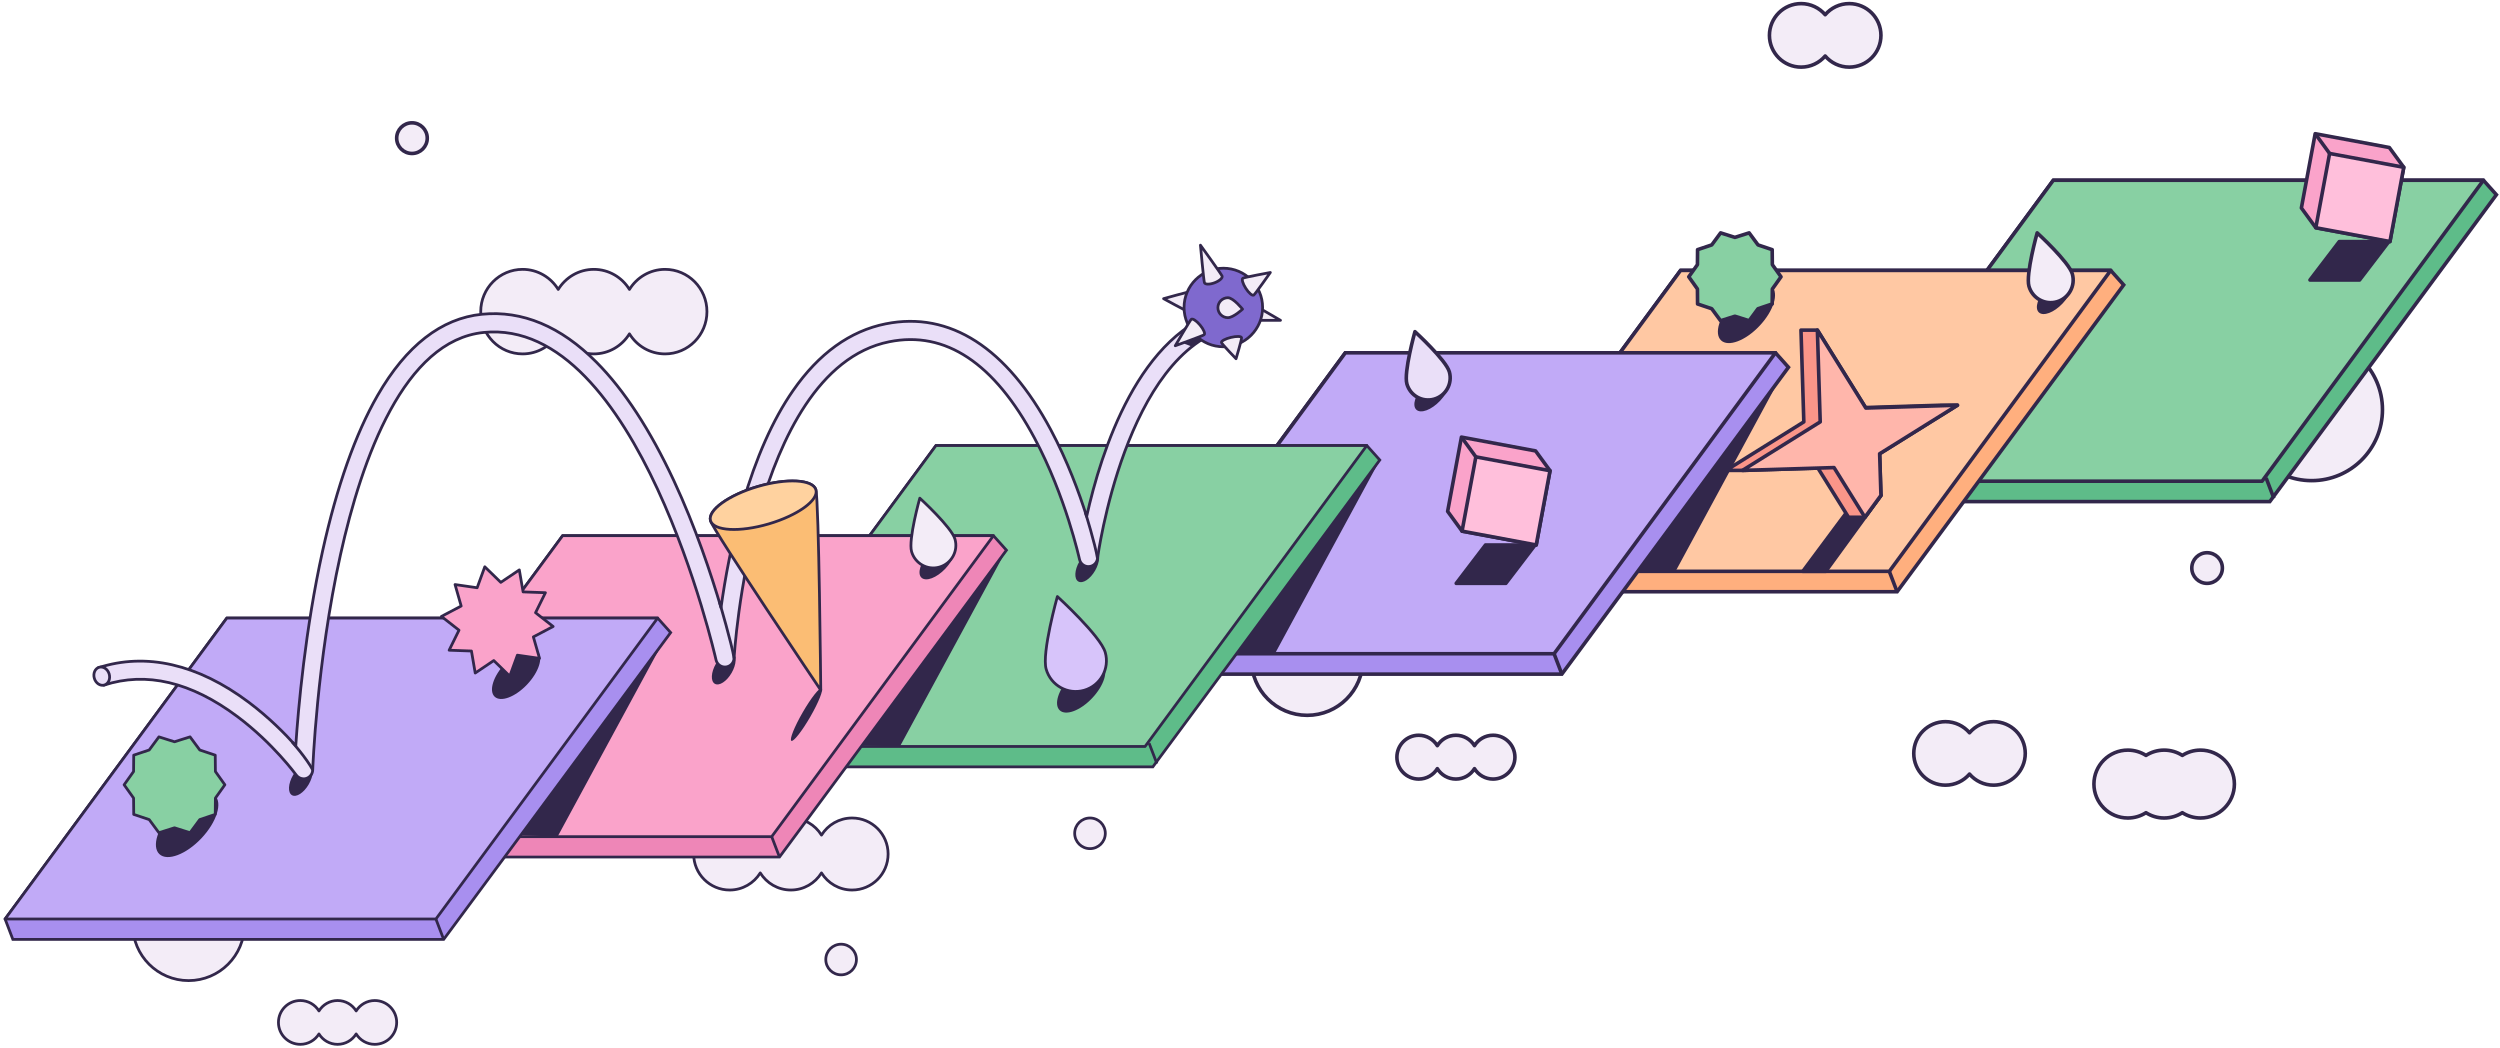 <svg width="692" height="290" viewBox="0 0 692 290" fill="none" xmlns="http://www.w3.org/2000/svg">
	<path d="M639.868 133.039C650.693 133.039 659.468 124.249 659.468 113.407C659.468 102.564 650.693 93.775 639.868 93.775C629.044 93.775 620.269 102.564 620.269 113.407C620.269 124.249 629.044 133.039 639.868 133.039Z" fill="#F3ECF7" stroke="#32274B" stroke-miterlimit="10" />
	<path d="M361.825 198.002C370.351 198.002 377.263 191.079 377.263 182.539C377.263 173.999 370.351 167.076 361.825 167.076C353.299 167.076 346.388 173.999 346.388 182.539C346.388 191.079 353.299 198.002 361.825 198.002Z" fill="#F3ECF7" stroke="#32274B" stroke-linejoin="round" />
	<path d="M687.414 49.895H568.359L507.08 133.197L509.23 138.842H628.28L691 53.905L687.414 49.895Z" fill="#5EBC89" stroke="#32274B" stroke-miterlimit="10" />
	<path d="M626.135 133.197H507.08L568.359 49.895H687.414L626.135 133.197Z" fill="#88D0A3" stroke="#32274B" stroke-linejoin="round" />
	<path d="M629.408 137.938L627.262 132.293" stroke="#32274B" stroke-miterlimit="10" />
	<path d="M584.243 74.85H465.188L403.908 158.152L406.059 163.797H525.114L587.833 78.864L584.243 74.85Z" fill="#FFAF7E" stroke="#32274B" stroke-miterlimit="10" />
	<path d="M522.963 158.152H403.908L465.188 74.85H584.243L522.963 158.152Z" fill="#FFC8A3" stroke="#32274B" stroke-linejoin="round" />
	<path d="M525.114 163.797L522.963 158.152" stroke="#32274B" stroke-miterlimit="10" />
	<path d="M491.45 97.65H372.394L311.12 180.952L313.265 186.597H432.32L495.04 101.665L491.45 97.65Z" fill="#A88FEF" stroke="#32274B" stroke-miterlimit="10" />
	<path d="M430.17 180.952H311.12L372.394 97.65H491.45L430.17 180.952Z" fill="#C1AAF7" stroke="#32274B" stroke-linejoin="round" />
	<path d="M432.321 186.597L430.171 180.952" stroke="#32274B" stroke-miterlimit="10" />
	<path d="M463.796 158.147L492.89 104.372L453.471 157.772L463.796 158.147Z" fill="#32274B" />
	<path d="M570.954 83.974C573.358 81.423 574.3 78.403 573.059 77.229C571.817 76.055 568.862 77.171 566.458 79.722C564.054 82.273 563.112 85.293 564.353 86.467C565.595 87.641 568.55 86.525 570.954 83.974Z" fill="#32274B" />
	<path d="M487.048 90.193C490.929 86.075 492.451 81.2 490.446 79.304C488.442 77.409 483.671 79.211 479.789 83.329C475.908 87.448 474.387 92.323 476.391 94.218C478.396 96.114 483.167 94.311 487.048 90.193Z" fill="#32274B" />
	<path d="M492.981 76.622L490.583 79.995L490.543 84.139L486.621 85.453L484.161 88.786L480.217 87.538L476.269 88.786L473.809 85.453L469.887 84.139L469.852 79.995L467.453 76.622L469.852 73.25L469.887 69.106L473.813 67.792L476.269 64.459L480.217 65.707L484.161 64.459L486.621 67.792L490.543 69.106L490.583 73.25L492.981 76.622Z" fill="#88D0A3" stroke="#32274B" stroke-linejoin="round" />
	<path d="M499.019 158.152H505.356L520.644 137.13H514.649L499.019 158.152Z" fill="#32274B" stroke="#32274B" stroke-linejoin="round" />
	<path d="M541.823 112.161H537.282L516.377 112.811L503.052 91.376H498.511L499.298 116.777L477.76 130.211H482.301L503.205 129.567L511.668 143.174H516.209L520.645 137.13L520.285 125.596L541.823 112.161Z" fill="#FA9589" stroke="#32274B" stroke-linejoin="round" />
	<path d="M507.66 129.428L516.209 143.174L520.644 137.13L520.284 125.596L541.823 112.161L516.463 112.95L503.052 91.376L503.834 116.777L482.3 130.211L507.66 129.428Z" fill="#FFB6AB" stroke="#32274B" stroke-linejoin="round" />
	<path d="M573.616 75.811C574.561 79.129 572.641 82.591 569.329 83.538C566.017 84.485 562.561 82.562 561.615 79.244C560.67 75.927 563.89 64.459 563.89 64.459C563.89 64.459 572.67 72.489 573.616 75.811Z" fill="#F3ECF7" stroke="#32274B" stroke-linejoin="round" />
	<path d="M661.364 40.832L640.843 37.009L637.022 57.564L641.011 63.036L661.536 66.863L665.357 46.303L661.364 40.832Z" fill="#FAA3CA" stroke="#32274B" stroke-linejoin="round" />
	<path d="M644.835 42.478L641.013 63.036L661.536 66.865L665.358 46.307L644.835 42.478Z" fill="#FFBFDB" stroke="#32274B" stroke-linejoin="round" />
	<path d="M644.832 42.481L640.843 37.009" stroke="#32274B" stroke-linejoin="round" />
	<path d="M661.234 66.877H647.51L639.403 77.504H653.122L661.234 66.877Z" fill="#32274B" stroke="#32274B" stroke-linejoin="round" />
	<path d="M609.101 207.632C607.248 207.632 605.525 208.171 604.07 209.099C602.616 208.171 600.893 207.632 599.04 207.632C597.187 207.632 595.464 208.171 594.009 209.099C592.555 208.171 590.831 207.632 588.978 207.632C583.799 207.632 579.599 211.839 579.599 217.027C579.599 222.215 583.799 226.423 588.978 226.423C590.831 226.423 592.555 225.884 594.009 224.956C595.464 225.884 597.192 226.423 599.04 226.423C600.888 226.423 602.616 225.884 604.07 224.956C605.525 225.884 607.253 226.423 609.101 226.423C614.28 226.423 618.481 222.215 618.481 217.027C618.481 211.839 614.28 207.632 609.101 207.632Z" fill="#F3ECF7" stroke="#32274B" stroke-linejoin="round" />
	<path d="M551.817 199.756C549.153 199.756 546.767 200.948 545.159 202.828C543.551 200.953 541.165 199.756 538.501 199.756C533.658 199.756 529.727 203.694 529.727 208.545C529.727 213.397 533.653 217.335 538.501 217.335C541.165 217.335 543.551 216.142 545.159 214.262C546.767 216.137 549.153 217.335 551.817 217.335C556.665 217.335 560.592 213.401 560.592 208.545C560.592 203.689 556.665 199.756 551.817 199.756Z" fill="#F3ECF7" stroke="#32274B" stroke-linejoin="round" />
	<path d="M413.278 203.518C411.104 203.518 409.203 204.672 408.137 206.398C407.072 204.672 405.171 203.518 402.996 203.518C400.822 203.518 398.921 204.672 397.855 206.398C396.79 204.672 394.889 203.518 392.709 203.518C389.368 203.518 386.661 206.229 386.661 209.581C386.661 212.932 389.368 215.644 392.709 215.644C394.884 215.644 396.785 214.49 397.855 212.764C398.921 214.49 400.822 215.644 402.996 215.644C405.171 215.644 407.072 214.49 408.137 212.764C409.203 214.49 411.104 215.644 413.278 215.644C416.619 215.644 419.331 212.932 419.331 209.581C419.331 206.234 416.624 203.518 413.278 203.518Z" fill="#F3ECF7" stroke="#32274B" stroke-linejoin="round" />
	<path d="M610.923 161.474C613.261 161.474 615.156 159.576 615.156 157.234C615.156 154.891 613.261 152.993 610.923 152.993C608.584 152.993 606.689 154.891 606.689 157.234C606.689 159.576 608.584 161.474 610.923 161.474Z" fill="#F3ECF7" stroke="#32274B" stroke-miterlimit="10" />
	<path d="M114.034 42.481C116.372 42.481 118.267 40.582 118.267 38.24C118.267 35.898 116.372 33.999 114.034 33.999C111.695 33.999 109.8 35.898 109.8 38.24C109.8 40.582 111.695 42.481 114.034 42.481Z" fill="#F3ECF7" stroke="#32274B" stroke-miterlimit="10" />
	<path d="M425.048 124.815L404.527 120.993L400.706 141.548L404.695 147.02L425.221 150.847L429.042 130.287L425.048 124.815Z" fill="#FAA3CA" stroke="#32274B" stroke-linejoin="round" />
	<path d="M408.52 126.462L404.697 147.02L425.221 150.848L429.043 130.291L408.52 126.462Z" fill="#FFBFDB" stroke="#32274B" stroke-linejoin="round" />
	<path d="M408.516 126.465L404.527 120.993" stroke="#32274B" stroke-linejoin="round" />
	<path d="M424.919 150.848H411.195L403.087 161.474H416.806L424.919 150.848Z" fill="#32274B" stroke="#32274B" stroke-linejoin="round" />
	<path d="M398.644 110.912C401.048 108.361 401.99 105.342 400.748 104.168C399.507 102.994 396.552 104.11 394.148 106.661C391.744 109.212 390.801 112.231 392.043 113.405C393.284 114.579 396.24 113.463 398.644 110.912Z" fill="#32274B" />
	<path d="M401.179 102.918C402.104 106.166 400.225 109.554 396.982 110.482C393.74 111.409 390.357 109.526 389.431 106.279C388.506 103.031 391.659 91.805 391.659 91.805C391.659 91.805 400.253 99.665 401.179 102.918Z" fill="#EADFF8" stroke="#32274B" stroke-linejoin="round" />
	<path d="M511.87 1C509.206 1 506.82 2.192 505.212 4.072C503.604 2.197 501.218 1 498.554 1C493.711 1 489.779 4.938 489.779 9.789C489.779 14.641 493.706 18.579 498.554 18.579C501.218 18.579 503.604 17.386 505.212 15.506C506.82 17.382 509.206 18.579 511.87 18.579C516.718 18.579 520.645 14.646 520.645 9.789C520.645 4.933 516.718 1 511.87 1Z" fill="#F3ECF7" stroke="#32274B" stroke-linejoin="round" />
	<path d="M235.86 226.423C232.278 226.423 229.148 228.322 227.388 231.159C225.633 228.322 222.498 226.423 218.916 226.423C215.334 226.423 212.204 228.322 210.444 231.159C208.689 228.322 205.554 226.423 201.972 226.423C196.466 226.423 192.004 230.885 192.004 236.39C192.004 241.895 196.466 246.357 201.972 246.357C205.554 246.357 208.689 244.458 210.444 241.621C212.199 244.458 215.334 246.357 218.916 246.357C222.498 246.357 225.628 244.458 227.388 241.621C229.143 244.458 232.278 246.357 235.86 246.357C241.366 246.357 245.828 241.895 245.828 236.39C245.828 230.885 241.366 226.423 235.86 226.423Z" fill="#F3ECF7" stroke="#32274B" stroke-width="0.772" stroke-linejoin="round" />
	<path d="M184.087 74.559C179.92 74.559 176.278 76.788 174.231 80.118C172.189 76.788 168.542 74.559 164.374 74.559C160.207 74.559 156.565 76.788 154.518 80.118C152.476 76.788 148.829 74.559 144.662 74.559C138.257 74.559 133.066 79.797 133.066 86.26C133.066 92.723 138.257 97.961 144.662 97.961C148.829 97.961 152.476 95.731 154.518 92.401C156.56 95.731 160.207 97.961 164.374 97.961C168.542 97.961 172.183 95.731 174.231 92.401C176.273 95.731 179.92 97.961 184.087 97.961C190.492 97.961 195.683 92.723 195.683 86.26C195.683 79.797 190.492 74.559 184.087 74.559Z" fill="#F3ECF7" stroke="#32274B" stroke-width="0.772" stroke-linejoin="round" />
	<path d="M52.198 271.432C60.738 271.432 67.661 264.509 67.661 255.969C67.661 247.429 60.738 240.506 52.198 240.506C43.658 240.506 36.735 247.429 36.735 255.969C36.735 264.509 43.658 271.432 52.198 271.432Z" fill="#F3ECF7" stroke="#32274B" stroke-width="0.772" stroke-linejoin="round" />
	<path d="M329.598 80.734C330.06 80.786 330.296 82.065 330.118 83.59C329.945 85.114 329.425 86.311 328.964 86.258C328.502 86.205 322.083 82.671 322.083 82.671C322.083 82.671 329.137 80.681 329.598 80.734Z" fill="#F3ECF7" stroke="#32274B" stroke-width="0.772" stroke-linejoin="round" />
	<path d="M343.994 88.561C343.456 88.417 343.321 87.167 343.696 85.777C344.071 84.383 344.812 83.373 345.35 83.517C345.889 83.662 354.438 88.662 354.438 88.662C354.438 88.662 344.533 88.705 343.994 88.561Z" fill="#F3ECF7" stroke="#32274B" stroke-width="0.772" stroke-linejoin="round" />
	<path d="M378.33 123.325H259.076L197.695 206.627L199.849 212.272H319.097L381.922 127.335L378.33 123.325Z" fill="#5EBC89" stroke="#32274B" stroke-width="0.772" stroke-miterlimit="10" />
	<path d="M316.948 206.627H197.695L259.076 123.325H378.33L316.948 206.627Z" fill="#88D0A3" stroke="#32274B" stroke-width="0.772" stroke-linejoin="round" />
	<path d="M320.227 211.368L318.078 205.723" stroke="#32274B" stroke-width="0.772" stroke-miterlimit="10" />
	<path d="M274.987 148.279H155.733L94.352 231.582L96.506 237.227H215.759L278.583 152.294L274.987 148.279Z" fill="#EE86B7" stroke="#32274B" stroke-width="0.772" stroke-miterlimit="10" />
	<path d="M213.605 231.582H94.352L155.733 148.279H274.987L213.605 231.582Z" fill="#FAA3CA" stroke="#32274B" stroke-width="0.772" stroke-linejoin="round" />
	<path d="M215.759 237.227L213.604 231.582" stroke="#32274B" stroke-width="0.772" stroke-miterlimit="10" />
	<path d="M182.039 171.08H62.785L1.408 254.382L3.558 260.027H122.811L185.635 175.095L182.039 171.08Z" fill="#A88FEF" stroke="#32274B" stroke-width="0.772" stroke-miterlimit="10" />
	<path d="M120.657 254.382H1.408L62.785 171.08H182.039L120.657 254.382Z" fill="#C1AAF7" stroke="#32274B" stroke-width="0.772" stroke-linejoin="round" />
	<path d="M122.811 260.027L120.657 254.382" stroke="#32274B" stroke-width="0.772" stroke-miterlimit="10" />
	<path d="M154.339 231.577L183.482 177.802L143.997 231.202L154.339 231.577Z" fill="#32274B" />
	<path d="M249.075 206.66L278.217 152.885L238.732 206.281L249.075 206.66Z" fill="#32274B" />
	<path d="M55.761 232.029C60.001 227.538 61.663 222.221 59.473 220.154C57.283 218.087 52.071 220.052 47.831 224.544C43.591 229.035 41.929 234.352 44.118 236.419C46.308 238.486 51.52 236.521 55.761 232.029Z" fill="#32274B" />
	<path d="M145.919 189.456C149.195 185.986 150.479 181.878 148.788 180.281C147.096 178.684 143.069 180.203 139.794 183.673C136.518 187.143 135.234 191.251 136.925 192.847C138.617 194.444 142.644 192.926 145.919 189.456Z" fill="#32274B" />
	<path d="M302.327 193.225C305.603 189.755 306.887 185.648 305.196 184.051C303.504 182.454 299.477 183.973 296.202 187.443C292.926 190.913 291.642 195.02 293.333 196.617C295.025 198.214 299.052 196.696 302.327 193.225Z" fill="#32274B" />
	<path d="M261.676 157.404C264.084 154.853 265.028 151.833 263.784 150.659C262.541 149.485 259.581 150.601 257.173 153.152C254.765 155.703 253.821 158.723 255.064 159.897C256.308 161.071 259.268 159.954 261.676 157.404Z" fill="#32274B" />
	<path d="M85.467 217.096C86.829 214.736 86.956 212.259 85.751 211.564C84.546 210.868 82.465 212.217 81.103 214.576C79.74 216.936 79.613 219.412 80.818 220.108C82.023 220.804 84.104 219.455 85.467 217.096Z" fill="#32274B" />
	<path d="M202.513 186.26C203.876 183.901 204.003 181.424 202.798 180.728C201.593 180.032 199.512 181.381 198.15 183.741C196.787 186.1 196.66 188.577 197.865 189.273C199.07 189.969 201.151 188.62 202.513 186.26Z" fill="#32274B" />
	<path d="M303.13 157.945C304.492 155.585 304.62 153.109 303.415 152.413C302.21 151.717 300.128 153.066 298.766 155.425C297.404 157.785 297.276 160.262 298.481 160.958C299.686 161.653 301.768 160.304 303.13 157.945Z" fill="#32274B" />
	<path d="M62.242 217.229L59.622 220.907L59.578 225.427L55.294 226.86L52.606 230.495L48.298 229.134L43.985 230.495L41.297 226.86L37.013 225.427L36.975 220.907L34.355 217.229L36.975 213.551L37.013 209.031L41.302 207.598L43.985 203.963L48.298 205.324L52.606 203.963L55.294 207.598L59.578 209.031L59.622 213.551L62.242 217.229Z" fill="#88D0A3" stroke="#32274B" stroke-width="0.772" stroke-linejoin="round" />
	<path d="M84.043 215.575C83.245 215.575 82.475 215.195 81.994 214.527C81.932 214.44 75.58 205.737 65.743 198.371C52.895 188.75 40.451 185.817 28.763 189.649L27.186 184.846C40.379 180.518 54.799 183.826 68.873 194.404C74.436 198.583 78.888 203.088 81.869 206.43C82.567 195.924 84.485 174.22 89.312 152.433C93.27 134.581 98.381 120.122 104.511 109.462C112.445 95.672 122.162 88.109 133.399 86.984C144.573 85.868 155.243 90.335 165.109 100.269C172.764 107.967 179.962 118.992 186.511 133.028C192.478 145.817 196.829 158.862 199.579 168.204C200.661 160.396 202.498 150.082 205.566 139.442C209.239 126.7 213.922 116.17 219.49 108.145C226.64 97.841 235.276 91.609 245.166 89.633C262.908 86.085 278.713 96.235 290.868 118.983C295.465 127.585 298.701 136.369 300.783 142.961C304.73 125.132 315.304 91.494 339.614 85.614L340.802 90.528C311.486 97.62 303.855 154.059 303.783 154.626C303.624 155.847 302.61 156.775 301.384 156.828C300.153 156.876 299.066 156.04 298.807 154.838C298.768 154.664 294.965 137.34 286.363 121.286C275.218 100.466 261.687 91.484 246.157 94.595C226.51 98.524 215.879 121.916 210.422 140.846C204.378 161.814 203.2 182.047 203.186 182.249C203.113 183.509 202.128 184.528 200.868 184.629C199.608 184.73 198.469 183.889 198.195 182.658C197.983 181.711 176.644 87.739 133.899 92.023C111.897 94.225 100.189 126.685 94.246 153.535C87.654 183.283 86.572 212.849 86.557 213.142C86.519 214.219 85.802 215.157 84.769 215.474C84.528 215.546 84.278 215.585 84.033 215.585L84.043 215.575Z" fill="#EADFF8" stroke="#32274B" stroke-width="0.772" stroke-linejoin="round" />
	<path d="M80.85 205.362C80.85 205.362 84.956 210.036 86.572 213.132" stroke="#32274B" stroke-width="0.772" stroke-linejoin="round" />
	<path d="M199.161 166.685C199.161 166.685 202.565 178.215 203.2 182.245" stroke="#32274B" stroke-width="0.772" stroke-linejoin="round" />
	<path d="M300.403 141.783C300.403 141.783 303.144 150.52 303.793 154.621" stroke="#32274B" stroke-width="0.772" stroke-linejoin="round" />
	<path d="M138.621 161.199L143.746 157.747L144.795 163.839L150.973 164.06L148.237 169.599L153.108 173.412L147.636 176.292L149.338 182.235L143.217 181.35L141.102 187.154L136.673 182.841L131.543 186.293L130.495 180.201L124.321 179.98L127.052 174.436L122.186 170.628L127.653 167.748L125.956 161.805L132.072 162.69L134.192 156.886L138.621 161.199Z" fill="#FAA3CA" stroke="#32274B" stroke-width="0.772" stroke-linejoin="round" />
	<path d="M338.618 95.985C344.622 95.985 349.489 91.118 349.489 85.114C349.489 79.11 344.622 74.242 338.618 74.242C332.614 74.242 327.747 79.11 327.747 85.114C327.747 91.118 332.614 95.985 338.618 95.985Z" fill="#7F69CE" stroke="#32274B" stroke-width="0.772" stroke-linejoin="round" />
	<path d="M338.277 76.411C338.475 76.935 337.537 77.767 336.186 78.276C334.835 78.781 333.58 78.767 333.383 78.247C333.186 77.723 332.282 67.862 332.282 67.862C332.282 67.862 338.08 75.891 338.277 76.415V76.411Z" fill="#F3ECF7" stroke="#32274B" stroke-width="0.772" stroke-linejoin="round" />
	<path d="M347.038 81.685C346.644 81.935 345.653 81.094 344.826 79.8C343.994 78.507 343.638 77.257 344.033 77.007C344.427 76.757 351.63 75.425 351.63 75.425C351.63 75.425 347.432 81.43 347.038 81.68V81.685Z" fill="#F3ECF7" stroke="#32274B" stroke-width="0.772" stroke-linejoin="round" />
	<path d="M329.747 88.383C330.103 88.085 331.19 88.802 332.176 89.98C333.156 91.158 333.666 92.36 333.306 92.658C332.95 92.956 325.314 95.701 325.314 95.701C325.314 95.701 329.387 88.681 329.747 88.383Z" fill="#F3ECF7" stroke="#32274B" stroke-width="0.772" stroke-linejoin="round" />
	<path d="M338.099 94.812C337.998 94.403 339.167 93.773 340.705 93.398C342.244 93.023 343.571 93.052 343.667 93.461C343.768 93.869 342.133 99.298 342.133 99.298C342.133 99.298 338.195 95.221 338.099 94.817V94.812Z" fill="#F3ECF7" stroke="#32274B" stroke-width="0.772" stroke-linejoin="round" />
	<path d="M343.936 85.575C343.936 85.575 341.402 87.931 339.878 87.931C338.354 87.931 337.118 86.695 337.118 85.171C337.118 83.647 338.354 82.411 339.878 82.411C341.402 82.411 343.936 85.575 343.936 85.575Z" fill="#F3ECF7" stroke="#32274B" stroke-width="0.772" stroke-linejoin="round" />
	<path d="M30.215 186.548C30.618 187.904 30.027 189.274 28.897 189.615C27.762 189.952 26.517 189.13 26.113 187.774C25.709 186.418 26.301 185.043 27.435 184.706C28.57 184.37 29.815 185.192 30.219 186.548H30.215Z" fill="#EADFF8" stroke="#32274B" stroke-width="0.772" stroke-linejoin="round" />
	<path d="M327.68 95.086L329.949 95.942L332.666 94.11L331.632 93.374L327.68 95.086Z" fill="#32274B" />
	<path d="M264.341 149.241C265.289 152.559 263.365 156.02 260.048 156.968C256.73 157.915 253.268 155.992 252.321 152.674C251.374 149.356 254.6 137.889 254.6 137.889C254.6 137.889 263.394 145.918 264.341 149.241Z" fill="#F3ECF7" stroke="#32274B" stroke-width="0.772" stroke-linejoin="round" />
	<path d="M219.043 205.064C219.625 205.401 221.976 202.42 224.289 198.409C226.601 194.399 228.005 190.875 227.428 190.538C226.847 190.202 224.495 193.178 222.183 197.188C219.87 201.198 218.466 204.723 219.048 205.059L219.043 205.064Z" fill="#32274B" />
	<path d="M196.66 144.134C197.497 146.991 227.188 191.039 227.188 191.039C227.188 191.039 226.673 138.432 225.832 135.571C224.995 132.715 217.783 132.311 209.729 134.677C201.675 137.042 195.824 141.274 196.66 144.13V144.134Z" fill="#FBBD74" stroke="#32274B" stroke-width="0.772" stroke-linejoin="round" />
	<path d="M212.776 145.02C220.83 142.656 226.679 138.422 225.84 135.563C225.001 132.704 217.791 132.303 209.737 134.668C201.683 137.032 195.834 141.266 196.673 144.125C197.512 146.984 204.722 147.385 212.776 145.02Z" fill="#FFD29F" stroke="#32274B" stroke-width="0.772" stroke-linejoin="round" />
	<path d="M305.932 180.562C307.221 185.076 304.605 189.784 300.09 191.072C295.575 192.361 290.868 189.745 289.579 185.23C288.291 180.715 292.681 165.122 292.681 165.122C292.681 165.122 304.644 176.047 305.927 180.562H305.932Z" fill="#D7C4FA" stroke="#32274B" stroke-width="0.772" stroke-linejoin="round" />
	<path d="M103.737 276.947C101.559 276.947 99.655 278.101 98.587 279.827C97.52 278.101 95.616 276.947 93.438 276.947C91.259 276.947 89.355 278.101 88.288 279.827C87.221 278.101 85.317 276.947 83.134 276.947C79.787 276.947 77.075 279.659 77.075 283.01C77.075 286.362 79.787 289.073 83.134 289.073C85.312 289.073 87.216 287.919 88.288 286.193C89.355 287.919 91.259 289.073 93.438 289.073C95.616 289.073 97.52 287.919 98.587 286.193C99.655 287.919 101.559 289.073 103.737 289.073C107.083 289.073 109.8 286.362 109.8 283.01C109.8 279.664 107.088 276.947 103.737 276.947Z" fill="#F3ECF7" stroke="#32274B" stroke-width="0.772" stroke-linejoin="round" />
	<path d="M301.71 234.904C304.053 234.904 305.951 233.005 305.951 230.663C305.951 228.321 304.053 226.422 301.71 226.422C299.368 226.422 297.47 228.321 297.47 230.663C297.47 233.005 299.368 234.904 301.71 234.904Z" fill="#F3ECF7" stroke="#32274B" stroke-width="0.772" stroke-miterlimit="10" />
	<path d="M232.818 269.836C235.161 269.836 237.059 267.937 237.059 265.595C237.059 263.253 235.161 261.354 232.818 261.354C230.476 261.354 228.578 263.253 228.578 265.595C228.578 267.937 230.476 269.836 232.818 269.836Z" fill="#F3ECF7" stroke="#32274B" stroke-width="0.772" stroke-miterlimit="10" />
	<path d="M352.779 181.16L381.921 127.384L342.436 180.78L352.779 181.16Z" fill="#32274B" />
</svg>
